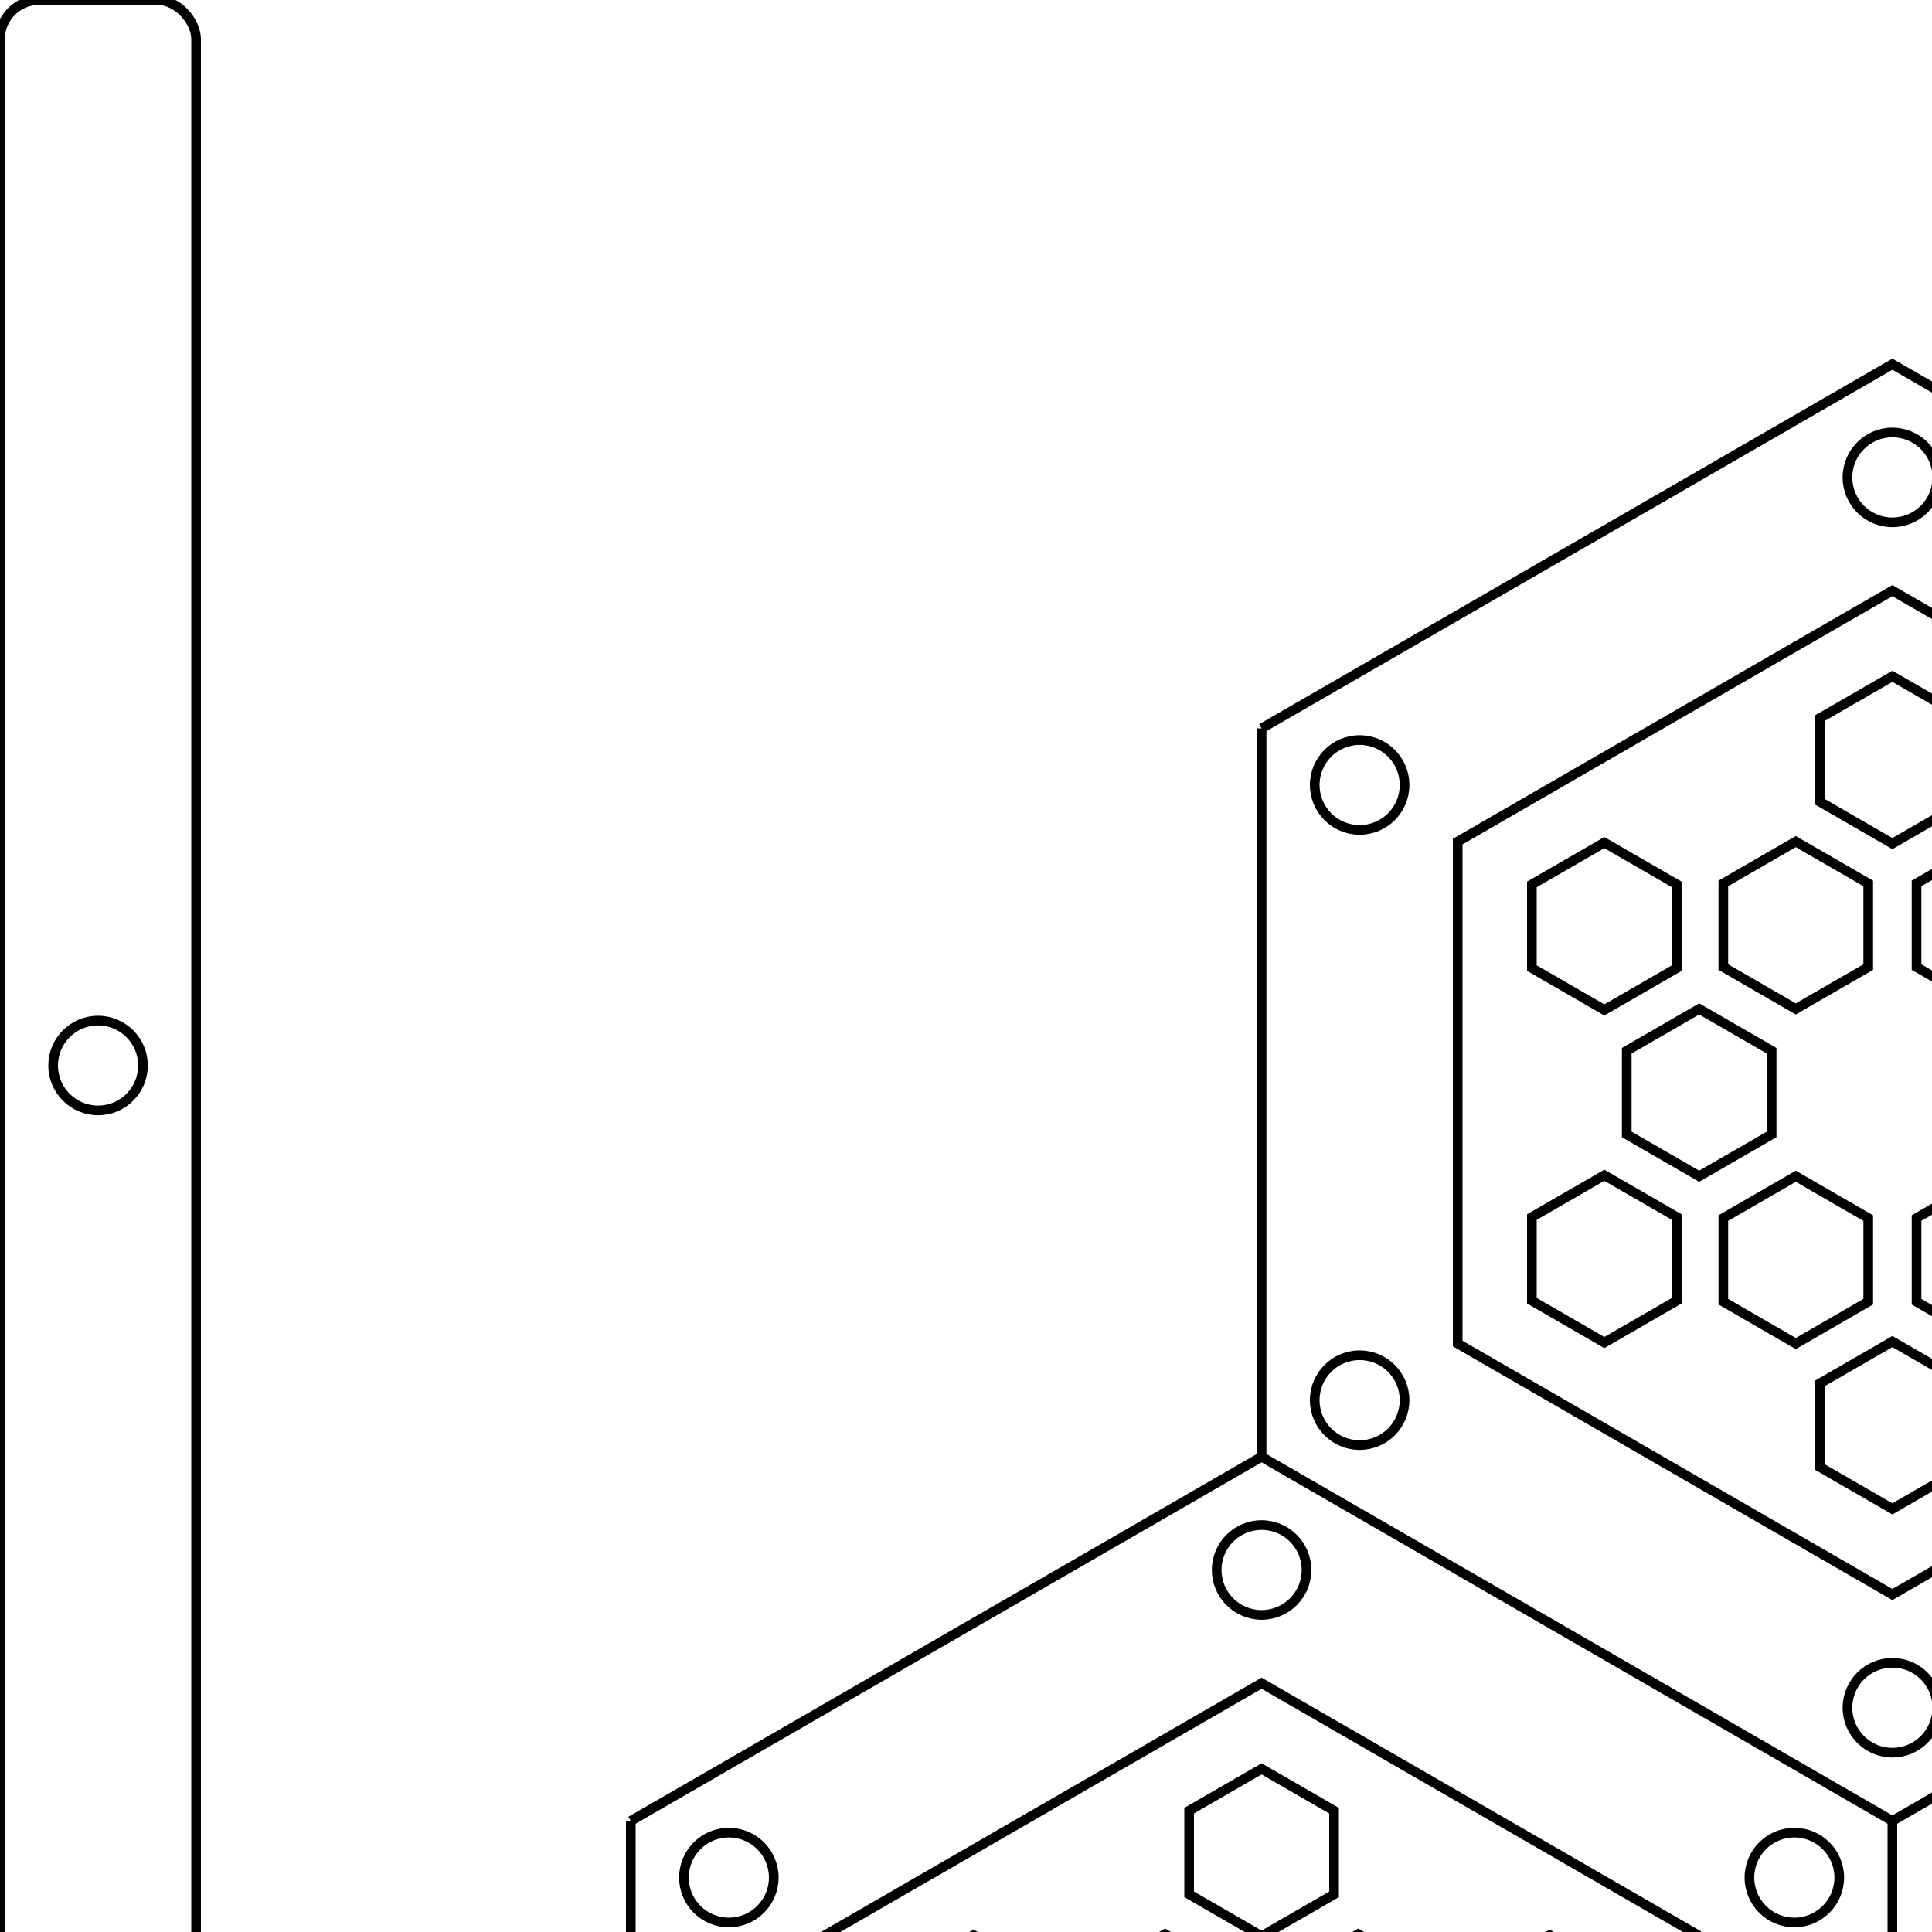 <?xml version="1.0" encoding="utf-8" ?>
<svg baseProfile="full" height="200mm" version="1.1" viewBox="0 0 200 200" width="200mm" xmlns="http://www.w3.org/2000/svg" xmlns:ev="http://www.w3.org/2001/xml-events" xmlns:xlink="http://www.w3.org/1999/xlink"><defs /><line fill="none" stroke="black" stroke-width="1" transform="translate(195.9,113.103)" x1="-65.3" x2="-65.3" y1="37.701" y2="-37.701" /><g transform="translate(195.9,113.103)"><polygon fill="none" points="45.0,25.981 45.0,-25.981 1.06581410364e-14,-51.962 -45.0,-25.981 -45.0,25.981 -4.26325641456e-14,51.962" stroke="black" stroke-width="1" /><circle cx="55.15" cy="31.841" fill="none" r="4.65" stroke="black" stroke-width="1" /><circle cx="55.15" cy="-31.841" fill="none" r="4.65" stroke="black" stroke-width="1" /><circle cx="1.42108547152e-14" cy="-63.682" fill="none" r="4.65" stroke="black" stroke-width="1" /><circle cx="-55.15" cy="-31.841" fill="none" r="4.65" stroke="black" stroke-width="1" /><circle cx="-55.15" cy="31.841" fill="none" r="4.65" stroke="black" stroke-width="1" /><circle cx="-4.97379915032e-14" cy="63.682" fill="none" r="4.65" stroke="black" stroke-width="1" /><g transform="rotate(30.0)"><polygon fill="none" points="7.5,4.33 7.5,-4.33 2.22044604925e-15,-8.66 -7.5,-4.33 -7.5,4.33 -7.1054273576e-15,8.66" stroke="black" stroke-width="1" transform="translate(17.321,10.0) rotate(30.0)" /><polygon fill="none" points="7.5,4.33 7.5,-4.33 2.22044604925e-15,-8.66 -7.5,-4.33 -7.5,4.33 -7.1054273576e-15,8.66" stroke="black" stroke-width="1" transform="translate(17.321,-10.0) rotate(30.0)" /><polygon fill="none" points="7.5,4.33 7.5,-4.33 2.22044604925e-15,-8.66 -7.5,-4.33 -7.5,4.33 -7.1054273576e-15,8.66" stroke="black" stroke-width="1" transform="translate(5.3290705182e-15,-20.0) rotate(30.0)" /><polygon fill="none" points="7.5,4.33 7.5,-4.33 2.22044604925e-15,-8.66 -7.5,-4.33 -7.5,4.33 -7.1054273576e-15,8.66" stroke="black" stroke-width="1" transform="translate(-17.321,-10.0) rotate(30.0)" /><polygon fill="none" points="7.5,4.33 7.5,-4.33 2.22044604925e-15,-8.66 -7.5,-4.33 -7.5,4.33 -7.1054273576e-15,8.66" stroke="black" stroke-width="1" transform="translate(-17.321,10.0) rotate(30.0)" /><polygon fill="none" points="7.5,4.33 7.5,-4.33 2.22044604925e-15,-8.66 -7.5,-4.33 -7.5,4.33 -7.1054273576e-15,8.66" stroke="black" stroke-width="1" transform="translate(-1.95399252334e-14,20.0) rotate(30.0)" /></g><g><polygon fill="none" points="7.5,4.33 7.5,-4.33 2.22044604925e-15,-8.66 -7.5,-4.33 -7.5,4.33 -7.1054273576e-15,8.66" stroke="black" stroke-width="1" transform="translate(29.821,17.217)" /><polygon fill="none" points="7.5,4.33 7.5,-4.33 2.22044604925e-15,-8.66 -7.5,-4.33 -7.5,4.33 -7.1054273576e-15,8.66" stroke="black" stroke-width="1" transform="translate(29.821,-17.217)" /><polygon fill="none" points="7.5,4.33 7.5,-4.33 2.22044604925e-15,-8.66 -7.5,-4.33 -7.5,4.33 -7.1054273576e-15,8.66" stroke="black" stroke-width="1" transform="translate(1.06581410364e-14,-34.434)" /><polygon fill="none" points="7.5,4.33 7.5,-4.33 2.22044604925e-15,-8.66 -7.5,-4.33 -7.5,4.33 -7.1054273576e-15,8.66" stroke="black" stroke-width="1" transform="translate(-29.821,-17.217)" /><polygon fill="none" points="7.5,4.33 7.5,-4.33 2.22044604925e-15,-8.66 -7.5,-4.33 -7.5,4.33 -7.1054273576e-15,8.66" stroke="black" stroke-width="1" transform="translate(-29.821,17.217)" /><polygon fill="none" points="7.5,4.33 7.5,-4.33 2.22044604925e-15,-8.66 -7.5,-4.33 -7.5,4.33 -7.1054273576e-15,8.66" stroke="black" stroke-width="1" transform="translate(-3.5527136788e-14,34.434)" /></g></g><line fill="none" stroke="black" stroke-width="1" transform="translate(195.9,113.103)" x1="65.3" x2="65.3" y1="37.701" y2="-37.701" /><g transform="translate(326.5,113.103)"><polygon fill="none" points="45.0,25.981 45.0,-25.981 1.06581410364e-14,-51.962 -45.0,-25.981 -45.0,25.981 -4.26325641456e-14,51.962" stroke="black" stroke-width="1" /><circle cx="55.15" cy="31.841" fill="none" r="4.65" stroke="black" stroke-width="1" /><circle cx="55.15" cy="-31.841" fill="none" r="4.65" stroke="black" stroke-width="1" /><circle cx="1.42108547152e-14" cy="-63.682" fill="none" r="4.65" stroke="black" stroke-width="1" /><circle cx="-55.15" cy="-31.841" fill="none" r="4.65" stroke="black" stroke-width="1" /><circle cx="-55.15" cy="31.841" fill="none" r="4.65" stroke="black" stroke-width="1" /><circle cx="-4.97379915032e-14" cy="63.682" fill="none" r="4.65" stroke="black" stroke-width="1" /><g transform="rotate(30.0)"><polygon fill="none" points="7.5,4.33 7.5,-4.33 2.22044604925e-15,-8.66 -7.5,-4.33 -7.5,4.33 -7.1054273576e-15,8.66" stroke="black" stroke-width="1" transform="translate(17.321,10.0) rotate(30.0)" /><polygon fill="none" points="7.5,4.33 7.5,-4.33 2.22044604925e-15,-8.66 -7.5,-4.33 -7.5,4.33 -7.1054273576e-15,8.66" stroke="black" stroke-width="1" transform="translate(17.321,-10.0) rotate(30.0)" /><polygon fill="none" points="7.5,4.33 7.5,-4.33 2.22044604925e-15,-8.66 -7.5,-4.33 -7.5,4.33 -7.1054273576e-15,8.66" stroke="black" stroke-width="1" transform="translate(5.3290705182e-15,-20.0) rotate(30.0)" /><polygon fill="none" points="7.5,4.33 7.5,-4.33 2.22044604925e-15,-8.66 -7.5,-4.33 -7.5,4.33 -7.1054273576e-15,8.66" stroke="black" stroke-width="1" transform="translate(-17.321,-10.0) rotate(30.0)" /><polygon fill="none" points="7.5,4.33 7.5,-4.33 2.22044604925e-15,-8.66 -7.5,-4.33 -7.5,4.33 -7.1054273576e-15,8.66" stroke="black" stroke-width="1" transform="translate(-17.321,10.0) rotate(30.0)" /><polygon fill="none" points="7.5,4.33 7.5,-4.33 2.22044604925e-15,-8.66 -7.5,-4.33 -7.5,4.33 -7.1054273576e-15,8.66" stroke="black" stroke-width="1" transform="translate(-1.95399252334e-14,20.0) rotate(30.0)" /></g><g><polygon fill="none" points="7.5,4.33 7.5,-4.33 2.22044604925e-15,-8.66 -7.5,-4.33 -7.5,4.33 -7.1054273576e-15,8.66" stroke="black" stroke-width="1" transform="translate(29.821,17.217)" /><polygon fill="none" points="7.5,4.33 7.5,-4.33 2.22044604925e-15,-8.66 -7.5,-4.33 -7.5,4.33 -7.1054273576e-15,8.66" stroke="black" stroke-width="1" transform="translate(29.821,-17.217)" /><polygon fill="none" points="7.5,4.33 7.5,-4.33 2.22044604925e-15,-8.66 -7.5,-4.33 -7.5,4.33 -7.1054273576e-15,8.66" stroke="black" stroke-width="1" transform="translate(1.06581410364e-14,-34.434)" /><polygon fill="none" points="7.5,4.33 7.5,-4.33 2.22044604925e-15,-8.66 -7.5,-4.33 -7.5,4.33 -7.1054273576e-15,8.66" stroke="black" stroke-width="1" transform="translate(-29.821,-17.217)" /><polygon fill="none" points="7.5,4.33 7.5,-4.33 2.22044604925e-15,-8.66 -7.5,-4.33 -7.5,4.33 -7.1054273576e-15,8.66" stroke="black" stroke-width="1" transform="translate(-29.821,17.217)" /><polygon fill="none" points="7.5,4.33 7.5,-4.33 2.22044604925e-15,-8.66 -7.5,-4.33 -7.5,4.33 -7.1054273576e-15,8.66" stroke="black" stroke-width="1" transform="translate(-3.5527136788e-14,34.434)" /></g></g><line fill="none" stroke="black" stroke-width="1" transform="translate(326.5,113.103)" x1="65.3" x2="65.3" y1="37.701" y2="-37.701" /><g transform="translate(457.1,113.103)"><polygon fill="none" points="45.0,25.981 45.0,-25.981 1.06581410364e-14,-51.962 -45.0,-25.981 -45.0,25.981 -4.26325641456e-14,51.962" stroke="black" stroke-width="1" /><circle cx="55.15" cy="31.841" fill="none" r="4.65" stroke="black" stroke-width="1" /><circle cx="55.15" cy="-31.841" fill="none" r="4.65" stroke="black" stroke-width="1" /><circle cx="1.42108547152e-14" cy="-63.682" fill="none" r="4.65" stroke="black" stroke-width="1" /><circle cx="-55.15" cy="-31.841" fill="none" r="4.65" stroke="black" stroke-width="1" /><circle cx="-55.15" cy="31.841" fill="none" r="4.65" stroke="black" stroke-width="1" /><circle cx="-4.97379915032e-14" cy="63.682" fill="none" r="4.65" stroke="black" stroke-width="1" /><g transform="rotate(30.0)"><polygon fill="none" points="7.5,4.33 7.5,-4.33 2.22044604925e-15,-8.66 -7.5,-4.33 -7.5,4.33 -7.1054273576e-15,8.66" stroke="black" stroke-width="1" transform="translate(17.321,10.0) rotate(30.0)" /><polygon fill="none" points="7.5,4.33 7.5,-4.33 2.22044604925e-15,-8.66 -7.5,-4.33 -7.5,4.33 -7.1054273576e-15,8.66" stroke="black" stroke-width="1" transform="translate(17.321,-10.0) rotate(30.0)" /><polygon fill="none" points="7.5,4.33 7.5,-4.33 2.22044604925e-15,-8.66 -7.5,-4.33 -7.5,4.33 -7.1054273576e-15,8.66" stroke="black" stroke-width="1" transform="translate(5.3290705182e-15,-20.0) rotate(30.0)" /><polygon fill="none" points="7.5,4.33 7.5,-4.33 2.22044604925e-15,-8.66 -7.5,-4.33 -7.5,4.33 -7.1054273576e-15,8.66" stroke="black" stroke-width="1" transform="translate(-17.321,-10.0) rotate(30.0)" /><polygon fill="none" points="7.5,4.33 7.5,-4.33 2.22044604925e-15,-8.66 -7.5,-4.33 -7.5,4.33 -7.1054273576e-15,8.66" stroke="black" stroke-width="1" transform="translate(-17.321,10.0) rotate(30.0)" /><polygon fill="none" points="7.5,4.33 7.5,-4.33 2.22044604925e-15,-8.66 -7.5,-4.33 -7.5,4.33 -7.1054273576e-15,8.66" stroke="black" stroke-width="1" transform="translate(-1.95399252334e-14,20.0) rotate(30.0)" /></g><g><polygon fill="none" points="7.5,4.33 7.5,-4.33 2.22044604925e-15,-8.66 -7.5,-4.33 -7.5,4.33 -7.1054273576e-15,8.66" stroke="black" stroke-width="1" transform="translate(29.821,17.217)" /><polygon fill="none" points="7.5,4.33 7.5,-4.33 2.22044604925e-15,-8.66 -7.5,-4.33 -7.5,4.33 -7.1054273576e-15,8.66" stroke="black" stroke-width="1" transform="translate(29.821,-17.217)" /><polygon fill="none" points="7.5,4.33 7.5,-4.33 2.22044604925e-15,-8.66 -7.5,-4.33 -7.5,4.33 -7.1054273576e-15,8.66" stroke="black" stroke-width="1" transform="translate(1.06581410364e-14,-34.434)" /><polygon fill="none" points="7.5,4.33 7.5,-4.33 2.22044604925e-15,-8.66 -7.5,-4.33 -7.5,4.33 -7.1054273576e-15,8.66" stroke="black" stroke-width="1" transform="translate(-29.821,-17.217)" /><polygon fill="none" points="7.5,4.33 7.5,-4.33 2.22044604925e-15,-8.66 -7.5,-4.33 -7.5,4.33 -7.1054273576e-15,8.66" stroke="black" stroke-width="1" transform="translate(-29.821,17.217)" /><polygon fill="none" points="7.5,4.33 7.5,-4.33 2.22044604925e-15,-8.66 -7.5,-4.33 -7.5,4.33 -7.1054273576e-15,8.66" stroke="black" stroke-width="1" transform="translate(-3.5527136788e-14,34.434)" /></g></g><line fill="none" stroke="black" stroke-width="1" transform="translate(457.1,113.103)" x1="65.3" x2="65.3" y1="37.701" y2="-37.701" /><g transform="translate(587.7,113.103)"><polygon fill="none" points="45.0,25.981 45.0,-25.981 1.06581410364e-14,-51.962 -45.0,-25.981 -45.0,25.981 -4.26325641456e-14,51.962" stroke="black" stroke-width="1" /><circle cx="55.15" cy="31.841" fill="none" r="4.65" stroke="black" stroke-width="1" /><circle cx="55.15" cy="-31.841" fill="none" r="4.65" stroke="black" stroke-width="1" /><circle cx="1.42108547152e-14" cy="-63.682" fill="none" r="4.65" stroke="black" stroke-width="1" /><circle cx="-55.15" cy="-31.841" fill="none" r="4.65" stroke="black" stroke-width="1" /><circle cx="-55.15" cy="31.841" fill="none" r="4.65" stroke="black" stroke-width="1" /><circle cx="-4.97379915032e-14" cy="63.682" fill="none" r="4.65" stroke="black" stroke-width="1" /><g transform="rotate(30.0)"><polygon fill="none" points="7.5,4.33 7.5,-4.33 2.22044604925e-15,-8.66 -7.5,-4.33 -7.5,4.33 -7.1054273576e-15,8.66" stroke="black" stroke-width="1" transform="translate(17.321,10.0) rotate(30.0)" /><polygon fill="none" points="7.5,4.33 7.5,-4.33 2.22044604925e-15,-8.66 -7.5,-4.33 -7.5,4.33 -7.1054273576e-15,8.66" stroke="black" stroke-width="1" transform="translate(17.321,-10.0) rotate(30.0)" /><polygon fill="none" points="7.5,4.33 7.5,-4.33 2.22044604925e-15,-8.66 -7.5,-4.33 -7.5,4.33 -7.1054273576e-15,8.66" stroke="black" stroke-width="1" transform="translate(5.3290705182e-15,-20.0) rotate(30.0)" /><polygon fill="none" points="7.5,4.33 7.5,-4.33 2.22044604925e-15,-8.66 -7.5,-4.33 -7.5,4.33 -7.1054273576e-15,8.66" stroke="black" stroke-width="1" transform="translate(-17.321,-10.0) rotate(30.0)" /><polygon fill="none" points="7.5,4.33 7.5,-4.33 2.22044604925e-15,-8.66 -7.5,-4.33 -7.5,4.33 -7.1054273576e-15,8.66" stroke="black" stroke-width="1" transform="translate(-17.321,10.0) rotate(30.0)" /><polygon fill="none" points="7.5,4.33 7.5,-4.33 2.22044604925e-15,-8.66 -7.5,-4.33 -7.5,4.33 -7.1054273576e-15,8.66" stroke="black" stroke-width="1" transform="translate(-1.95399252334e-14,20.0) rotate(30.0)" /></g><g><polygon fill="none" points="7.5,4.33 7.5,-4.33 2.22044604925e-15,-8.66 -7.5,-4.33 -7.5,4.33 -7.1054273576e-15,8.66" stroke="black" stroke-width="1" transform="translate(29.821,17.217)" /><polygon fill="none" points="7.5,4.33 7.5,-4.33 2.22044604925e-15,-8.66 -7.5,-4.33 -7.5,4.33 -7.1054273576e-15,8.66" stroke="black" stroke-width="1" transform="translate(29.821,-17.217)" /><polygon fill="none" points="7.5,4.33 7.5,-4.33 2.22044604925e-15,-8.66 -7.5,-4.33 -7.5,4.33 -7.1054273576e-15,8.66" stroke="black" stroke-width="1" transform="translate(1.06581410364e-14,-34.434)" /><polygon fill="none" points="7.5,4.33 7.5,-4.33 2.22044604925e-15,-8.66 -7.5,-4.33 -7.5,4.33 -7.1054273576e-15,8.66" stroke="black" stroke-width="1" transform="translate(-29.821,-17.217)" /><polygon fill="none" points="7.5,4.33 7.5,-4.33 2.22044604925e-15,-8.66 -7.5,-4.33 -7.5,4.33 -7.1054273576e-15,8.66" stroke="black" stroke-width="1" transform="translate(-29.821,17.217)" /><polygon fill="none" points="7.5,4.33 7.5,-4.33 2.22044604925e-15,-8.66 -7.5,-4.33 -7.5,4.33 -7.1054273576e-15,8.66" stroke="black" stroke-width="1" transform="translate(-3.5527136788e-14,34.434)" /></g></g><line fill="none" stroke="black" stroke-width="1" transform="translate(587.7,113.103)" x1="65.3" x2="65.3" y1="37.701" y2="-37.701" /><polyline fill="none" points="-65.3,-37.701 2.13162820728e-14,-75.402 65.3,-37.701 130.6,-75.402 195.9,-37.701 261.2,-75.402 326.5,-37.701 391.8,-75.402 457.1,-37.701" stroke="black" stroke-width="1" transform="translate(195.9,113.103)" /><line fill="none" stroke="black" stroke-width="1" transform="translate(130.6,226.206)" x1="-65.3" x2="-65.3" y1="37.701" y2="-37.701" /><g transform="translate(130.6,226.206)"><polygon fill="none" points="45.0,25.981 45.0,-25.981 1.06581410364e-14,-51.962 -45.0,-25.981 -45.0,25.981 -4.26325641456e-14,51.962" stroke="black" stroke-width="1" /><circle cx="55.15" cy="31.841" fill="none" r="4.65" stroke="black" stroke-width="1" /><circle cx="55.15" cy="-31.841" fill="none" r="4.65" stroke="black" stroke-width="1" /><circle cx="1.42108547152e-14" cy="-63.682" fill="none" r="4.65" stroke="black" stroke-width="1" /><circle cx="-55.15" cy="-31.841" fill="none" r="4.65" stroke="black" stroke-width="1" /><circle cx="-55.15" cy="31.841" fill="none" r="4.65" stroke="black" stroke-width="1" /><circle cx="-4.97379915032e-14" cy="63.682" fill="none" r="4.65" stroke="black" stroke-width="1" /><g transform="rotate(30.0)"><polygon fill="none" points="7.5,4.33 7.5,-4.33 2.22044604925e-15,-8.66 -7.5,-4.33 -7.5,4.33 -7.1054273576e-15,8.66" stroke="black" stroke-width="1" transform="translate(17.321,10.0) rotate(30.0)" /><polygon fill="none" points="7.5,4.33 7.5,-4.33 2.22044604925e-15,-8.66 -7.5,-4.33 -7.5,4.33 -7.1054273576e-15,8.66" stroke="black" stroke-width="1" transform="translate(17.321,-10.0) rotate(30.0)" /><polygon fill="none" points="7.5,4.33 7.5,-4.33 2.22044604925e-15,-8.66 -7.5,-4.33 -7.5,4.33 -7.1054273576e-15,8.66" stroke="black" stroke-width="1" transform="translate(5.3290705182e-15,-20.0) rotate(30.0)" /><polygon fill="none" points="7.5,4.33 7.5,-4.33 2.22044604925e-15,-8.66 -7.5,-4.33 -7.5,4.33 -7.1054273576e-15,8.66" stroke="black" stroke-width="1" transform="translate(-17.321,-10.0) rotate(30.0)" /><polygon fill="none" points="7.5,4.33 7.5,-4.33 2.22044604925e-15,-8.66 -7.5,-4.33 -7.5,4.33 -7.1054273576e-15,8.66" stroke="black" stroke-width="1" transform="translate(-17.321,10.0) rotate(30.0)" /><polygon fill="none" points="7.5,4.33 7.5,-4.33 2.22044604925e-15,-8.66 -7.5,-4.33 -7.5,4.33 -7.1054273576e-15,8.66" stroke="black" stroke-width="1" transform="translate(-1.95399252334e-14,20.0) rotate(30.0)" /></g><g><polygon fill="none" points="7.5,4.33 7.5,-4.33 2.22044604925e-15,-8.66 -7.5,-4.33 -7.5,4.33 -7.1054273576e-15,8.66" stroke="black" stroke-width="1" transform="translate(29.821,17.217)" /><polygon fill="none" points="7.5,4.33 7.5,-4.33 2.22044604925e-15,-8.66 -7.5,-4.33 -7.5,4.33 -7.1054273576e-15,8.66" stroke="black" stroke-width="1" transform="translate(29.821,-17.217)" /><polygon fill="none" points="7.5,4.33 7.5,-4.33 2.22044604925e-15,-8.66 -7.5,-4.33 -7.5,4.33 -7.1054273576e-15,8.66" stroke="black" stroke-width="1" transform="translate(1.06581410364e-14,-34.434)" /><polygon fill="none" points="7.5,4.33 7.5,-4.33 2.22044604925e-15,-8.66 -7.5,-4.33 -7.5,4.33 -7.1054273576e-15,8.66" stroke="black" stroke-width="1" transform="translate(-29.821,-17.217)" /><polygon fill="none" points="7.5,4.33 7.5,-4.33 2.22044604925e-15,-8.66 -7.5,-4.33 -7.5,4.33 -7.1054273576e-15,8.66" stroke="black" stroke-width="1" transform="translate(-29.821,17.217)" /><polygon fill="none" points="7.5,4.33 7.5,-4.33 2.22044604925e-15,-8.66 -7.5,-4.33 -7.5,4.33 -7.1054273576e-15,8.66" stroke="black" stroke-width="1" transform="translate(-3.5527136788e-14,34.434)" /></g></g><line fill="none" stroke="black" stroke-width="1" transform="translate(130.6,226.206)" x1="65.3" x2="65.3" y1="37.701" y2="-37.701" /><g transform="translate(261.2,226.206)"><polygon fill="none" points="45.0,25.981 45.0,-25.981 1.06581410364e-14,-51.962 -45.0,-25.981 -45.0,25.981 -4.26325641456e-14,51.962" stroke="black" stroke-width="1" /><circle cx="55.15" cy="31.841" fill="none" r="4.65" stroke="black" stroke-width="1" /><circle cx="55.15" cy="-31.841" fill="none" r="4.65" stroke="black" stroke-width="1" /><circle cx="1.42108547152e-14" cy="-63.682" fill="none" r="4.65" stroke="black" stroke-width="1" /><circle cx="-55.15" cy="-31.841" fill="none" r="4.65" stroke="black" stroke-width="1" /><circle cx="-55.15" cy="31.841" fill="none" r="4.65" stroke="black" stroke-width="1" /><circle cx="-4.97379915032e-14" cy="63.682" fill="none" r="4.65" stroke="black" stroke-width="1" /><g transform="rotate(30.0)"><polygon fill="none" points="7.5,4.33 7.5,-4.33 2.22044604925e-15,-8.66 -7.5,-4.33 -7.5,4.33 -7.1054273576e-15,8.66" stroke="black" stroke-width="1" transform="translate(17.321,10.0) rotate(30.0)" /><polygon fill="none" points="7.5,4.33 7.5,-4.33 2.22044604925e-15,-8.66 -7.5,-4.33 -7.5,4.33 -7.1054273576e-15,8.66" stroke="black" stroke-width="1" transform="translate(17.321,-10.0) rotate(30.0)" /><polygon fill="none" points="7.5,4.33 7.5,-4.33 2.22044604925e-15,-8.66 -7.5,-4.33 -7.5,4.33 -7.1054273576e-15,8.66" stroke="black" stroke-width="1" transform="translate(5.3290705182e-15,-20.0) rotate(30.0)" /><polygon fill="none" points="7.5,4.33 7.5,-4.33 2.22044604925e-15,-8.66 -7.5,-4.33 -7.5,4.33 -7.1054273576e-15,8.66" stroke="black" stroke-width="1" transform="translate(-17.321,-10.0) rotate(30.0)" /><polygon fill="none" points="7.5,4.33 7.5,-4.33 2.22044604925e-15,-8.66 -7.5,-4.33 -7.5,4.33 -7.1054273576e-15,8.66" stroke="black" stroke-width="1" transform="translate(-17.321,10.0) rotate(30.0)" /><polygon fill="none" points="7.5,4.33 7.5,-4.33 2.22044604925e-15,-8.66 -7.5,-4.33 -7.5,4.33 -7.1054273576e-15,8.66" stroke="black" stroke-width="1" transform="translate(-1.95399252334e-14,20.0) rotate(30.0)" /></g><g><polygon fill="none" points="7.5,4.33 7.5,-4.33 2.22044604925e-15,-8.66 -7.5,-4.33 -7.5,4.33 -7.1054273576e-15,8.66" stroke="black" stroke-width="1" transform="translate(29.821,17.217)" /><polygon fill="none" points="7.5,4.33 7.5,-4.33 2.22044604925e-15,-8.66 -7.5,-4.33 -7.5,4.33 -7.1054273576e-15,8.66" stroke="black" stroke-width="1" transform="translate(29.821,-17.217)" /><polygon fill="none" points="7.5,4.33 7.5,-4.33 2.22044604925e-15,-8.66 -7.5,-4.33 -7.5,4.33 -7.1054273576e-15,8.66" stroke="black" stroke-width="1" transform="translate(1.06581410364e-14,-34.434)" /><polygon fill="none" points="7.5,4.33 7.5,-4.33 2.22044604925e-15,-8.66 -7.5,-4.33 -7.5,4.33 -7.1054273576e-15,8.66" stroke="black" stroke-width="1" transform="translate(-29.821,-17.217)" /><polygon fill="none" points="7.5,4.33 7.5,-4.33 2.22044604925e-15,-8.66 -7.5,-4.33 -7.5,4.33 -7.1054273576e-15,8.66" stroke="black" stroke-width="1" transform="translate(-29.821,17.217)" /><polygon fill="none" points="7.5,4.33 7.5,-4.33 2.22044604925e-15,-8.66 -7.5,-4.33 -7.5,4.33 -7.1054273576e-15,8.66" stroke="black" stroke-width="1" transform="translate(-3.5527136788e-14,34.434)" /></g></g><line fill="none" stroke="black" stroke-width="1" transform="translate(261.2,226.206)" x1="65.3" x2="65.3" y1="37.701" y2="-37.701" /><g transform="translate(391.8,226.206)"><polygon fill="none" points="45.0,25.981 45.0,-25.981 1.06581410364e-14,-51.962 -45.0,-25.981 -45.0,25.981 -4.26325641456e-14,51.962" stroke="black" stroke-width="1" /><circle cx="55.15" cy="31.841" fill="none" r="4.65" stroke="black" stroke-width="1" /><circle cx="55.15" cy="-31.841" fill="none" r="4.65" stroke="black" stroke-width="1" /><circle cx="1.42108547152e-14" cy="-63.682" fill="none" r="4.65" stroke="black" stroke-width="1" /><circle cx="-55.15" cy="-31.841" fill="none" r="4.65" stroke="black" stroke-width="1" /><circle cx="-55.15" cy="31.841" fill="none" r="4.65" stroke="black" stroke-width="1" /><circle cx="-4.97379915032e-14" cy="63.682" fill="none" r="4.65" stroke="black" stroke-width="1" /><g transform="rotate(30.0)"><polygon fill="none" points="7.5,4.33 7.5,-4.33 2.22044604925e-15,-8.66 -7.5,-4.33 -7.5,4.33 -7.1054273576e-15,8.66" stroke="black" stroke-width="1" transform="translate(17.321,10.0) rotate(30.0)" /><polygon fill="none" points="7.5,4.33 7.5,-4.33 2.22044604925e-15,-8.66 -7.5,-4.33 -7.5,4.33 -7.1054273576e-15,8.66" stroke="black" stroke-width="1" transform="translate(17.321,-10.0) rotate(30.0)" /><polygon fill="none" points="7.5,4.33 7.5,-4.33 2.22044604925e-15,-8.66 -7.5,-4.33 -7.5,4.33 -7.1054273576e-15,8.66" stroke="black" stroke-width="1" transform="translate(5.3290705182e-15,-20.0) rotate(30.0)" /><polygon fill="none" points="7.5,4.33 7.5,-4.33 2.22044604925e-15,-8.66 -7.5,-4.33 -7.5,4.33 -7.1054273576e-15,8.66" stroke="black" stroke-width="1" transform="translate(-17.321,-10.0) rotate(30.0)" /><polygon fill="none" points="7.5,4.33 7.5,-4.33 2.22044604925e-15,-8.66 -7.5,-4.33 -7.5,4.33 -7.1054273576e-15,8.66" stroke="black" stroke-width="1" transform="translate(-17.321,10.0) rotate(30.0)" /><polygon fill="none" points="7.5,4.33 7.5,-4.33 2.22044604925e-15,-8.66 -7.5,-4.33 -7.5,4.33 -7.1054273576e-15,8.66" stroke="black" stroke-width="1" transform="translate(-1.95399252334e-14,20.0) rotate(30.0)" /></g><g><polygon fill="none" points="7.5,4.33 7.5,-4.33 2.22044604925e-15,-8.66 -7.5,-4.33 -7.5,4.33 -7.1054273576e-15,8.66" stroke="black" stroke-width="1" transform="translate(29.821,17.217)" /><polygon fill="none" points="7.5,4.33 7.5,-4.33 2.22044604925e-15,-8.66 -7.5,-4.33 -7.5,4.33 -7.1054273576e-15,8.66" stroke="black" stroke-width="1" transform="translate(29.821,-17.217)" /><polygon fill="none" points="7.5,4.33 7.5,-4.33 2.22044604925e-15,-8.66 -7.5,-4.33 -7.5,4.33 -7.1054273576e-15,8.66" stroke="black" stroke-width="1" transform="translate(1.06581410364e-14,-34.434)" /><polygon fill="none" points="7.5,4.33 7.5,-4.33 2.22044604925e-15,-8.66 -7.5,-4.33 -7.5,4.33 -7.1054273576e-15,8.66" stroke="black" stroke-width="1" transform="translate(-29.821,-17.217)" /><polygon fill="none" points="7.5,4.33 7.5,-4.33 2.22044604925e-15,-8.66 -7.5,-4.33 -7.5,4.33 -7.1054273576e-15,8.66" stroke="black" stroke-width="1" transform="translate(-29.821,17.217)" /><polygon fill="none" points="7.5,4.33 7.5,-4.33 2.22044604925e-15,-8.66 -7.5,-4.33 -7.5,4.33 -7.1054273576e-15,8.66" stroke="black" stroke-width="1" transform="translate(-3.5527136788e-14,34.434)" /></g></g><line fill="none" stroke="black" stroke-width="1" transform="translate(391.8,226.206)" x1="65.3" x2="65.3" y1="37.701" y2="-37.701" /><g transform="translate(522.4,226.206)"><polygon fill="none" points="45.0,25.981 45.0,-25.981 1.06581410364e-14,-51.962 -45.0,-25.981 -45.0,25.981 -4.26325641456e-14,51.962" stroke="black" stroke-width="1" /><circle cx="55.15" cy="31.841" fill="none" r="4.65" stroke="black" stroke-width="1" /><circle cx="55.15" cy="-31.841" fill="none" r="4.65" stroke="black" stroke-width="1" /><circle cx="1.42108547152e-14" cy="-63.682" fill="none" r="4.65" stroke="black" stroke-width="1" /><circle cx="-55.15" cy="-31.841" fill="none" r="4.65" stroke="black" stroke-width="1" /><circle cx="-55.15" cy="31.841" fill="none" r="4.65" stroke="black" stroke-width="1" /><circle cx="-4.97379915032e-14" cy="63.682" fill="none" r="4.65" stroke="black" stroke-width="1" /><g transform="rotate(30.0)"><polygon fill="none" points="7.5,4.33 7.5,-4.33 2.22044604925e-15,-8.66 -7.5,-4.33 -7.5,4.33 -7.1054273576e-15,8.66" stroke="black" stroke-width="1" transform="translate(17.321,10.0) rotate(30.0)" /><polygon fill="none" points="7.5,4.33 7.5,-4.33 2.22044604925e-15,-8.66 -7.5,-4.33 -7.5,4.33 -7.1054273576e-15,8.66" stroke="black" stroke-width="1" transform="translate(17.321,-10.0) rotate(30.0)" /><polygon fill="none" points="7.5,4.33 7.5,-4.33 2.22044604925e-15,-8.66 -7.5,-4.33 -7.5,4.33 -7.1054273576e-15,8.66" stroke="black" stroke-width="1" transform="translate(5.3290705182e-15,-20.0) rotate(30.0)" /><polygon fill="none" points="7.5,4.33 7.5,-4.33 2.22044604925e-15,-8.66 -7.5,-4.33 -7.5,4.33 -7.1054273576e-15,8.66" stroke="black" stroke-width="1" transform="translate(-17.321,-10.0) rotate(30.0)" /><polygon fill="none" points="7.5,4.33 7.5,-4.33 2.22044604925e-15,-8.66 -7.5,-4.33 -7.5,4.33 -7.1054273576e-15,8.66" stroke="black" stroke-width="1" transform="translate(-17.321,10.0) rotate(30.0)" /><polygon fill="none" points="7.5,4.33 7.5,-4.33 2.22044604925e-15,-8.66 -7.5,-4.33 -7.5,4.33 -7.1054273576e-15,8.66" stroke="black" stroke-width="1" transform="translate(-1.95399252334e-14,20.0) rotate(30.0)" /></g><g><polygon fill="none" points="7.5,4.33 7.5,-4.33 2.22044604925e-15,-8.66 -7.5,-4.33 -7.5,4.33 -7.1054273576e-15,8.66" stroke="black" stroke-width="1" transform="translate(29.821,17.217)" /><polygon fill="none" points="7.5,4.33 7.5,-4.33 2.22044604925e-15,-8.66 -7.5,-4.33 -7.5,4.33 -7.1054273576e-15,8.66" stroke="black" stroke-width="1" transform="translate(29.821,-17.217)" /><polygon fill="none" points="7.5,4.33 7.5,-4.33 2.22044604925e-15,-8.66 -7.5,-4.33 -7.5,4.33 -7.1054273576e-15,8.66" stroke="black" stroke-width="1" transform="translate(1.06581410364e-14,-34.434)" /><polygon fill="none" points="7.5,4.33 7.5,-4.33 2.22044604925e-15,-8.66 -7.5,-4.33 -7.5,4.33 -7.1054273576e-15,8.66" stroke="black" stroke-width="1" transform="translate(-29.821,-17.217)" /><polygon fill="none" points="7.5,4.33 7.5,-4.33 2.22044604925e-15,-8.66 -7.5,-4.33 -7.5,4.33 -7.1054273576e-15,8.66" stroke="black" stroke-width="1" transform="translate(-29.821,17.217)" /><polygon fill="none" points="7.5,4.33 7.5,-4.33 2.22044604925e-15,-8.66 -7.5,-4.33 -7.5,4.33 -7.1054273576e-15,8.66" stroke="black" stroke-width="1" transform="translate(-3.5527136788e-14,34.434)" /></g></g><line fill="none" stroke="black" stroke-width="1" transform="translate(522.4,226.206)" x1="65.3" x2="65.3" y1="37.701" y2="-37.701" /><g transform="translate(653.0,226.206)"><polygon fill="none" points="45.0,25.981 45.0,-25.981 1.06581410364e-14,-51.962 -45.0,-25.981 -45.0,25.981 -4.26325641456e-14,51.962" stroke="black" stroke-width="1" /><circle cx="55.15" cy="31.841" fill="none" r="4.65" stroke="black" stroke-width="1" /><circle cx="55.15" cy="-31.841" fill="none" r="4.65" stroke="black" stroke-width="1" /><circle cx="1.42108547152e-14" cy="-63.682" fill="none" r="4.65" stroke="black" stroke-width="1" /><circle cx="-55.15" cy="-31.841" fill="none" r="4.65" stroke="black" stroke-width="1" /><circle cx="-55.15" cy="31.841" fill="none" r="4.65" stroke="black" stroke-width="1" /><circle cx="-4.97379915032e-14" cy="63.682" fill="none" r="4.65" stroke="black" stroke-width="1" /><g transform="rotate(30.0)"><polygon fill="none" points="7.5,4.33 7.5,-4.33 2.22044604925e-15,-8.66 -7.5,-4.33 -7.5,4.33 -7.1054273576e-15,8.66" stroke="black" stroke-width="1" transform="translate(17.321,10.0) rotate(30.0)" /><polygon fill="none" points="7.5,4.33 7.5,-4.33 2.22044604925e-15,-8.66 -7.5,-4.33 -7.5,4.33 -7.1054273576e-15,8.66" stroke="black" stroke-width="1" transform="translate(17.321,-10.0) rotate(30.0)" /><polygon fill="none" points="7.5,4.33 7.5,-4.33 2.22044604925e-15,-8.66 -7.5,-4.33 -7.5,4.33 -7.1054273576e-15,8.66" stroke="black" stroke-width="1" transform="translate(5.3290705182e-15,-20.0) rotate(30.0)" /><polygon fill="none" points="7.5,4.33 7.5,-4.33 2.22044604925e-15,-8.66 -7.5,-4.33 -7.5,4.33 -7.1054273576e-15,8.66" stroke="black" stroke-width="1" transform="translate(-17.321,-10.0) rotate(30.0)" /><polygon fill="none" points="7.5,4.33 7.5,-4.33 2.22044604925e-15,-8.66 -7.5,-4.33 -7.5,4.33 -7.1054273576e-15,8.66" stroke="black" stroke-width="1" transform="translate(-17.321,10.0) rotate(30.0)" /><polygon fill="none" points="7.5,4.33 7.5,-4.33 2.22044604925e-15,-8.66 -7.5,-4.33 -7.5,4.33 -7.1054273576e-15,8.66" stroke="black" stroke-width="1" transform="translate(-1.95399252334e-14,20.0) rotate(30.0)" /></g><g><polygon fill="none" points="7.5,4.33 7.5,-4.33 2.22044604925e-15,-8.66 -7.5,-4.33 -7.5,4.33 -7.1054273576e-15,8.66" stroke="black" stroke-width="1" transform="translate(29.821,17.217)" /><polygon fill="none" points="7.5,4.33 7.5,-4.33 2.22044604925e-15,-8.66 -7.5,-4.33 -7.5,4.33 -7.1054273576e-15,8.66" stroke="black" stroke-width="1" transform="translate(29.821,-17.217)" /><polygon fill="none" points="7.5,4.33 7.5,-4.33 2.22044604925e-15,-8.66 -7.5,-4.33 -7.5,4.33 -7.1054273576e-15,8.66" stroke="black" stroke-width="1" transform="translate(1.06581410364e-14,-34.434)" /><polygon fill="none" points="7.5,4.33 7.5,-4.33 2.22044604925e-15,-8.66 -7.5,-4.33 -7.5,4.33 -7.1054273576e-15,8.66" stroke="black" stroke-width="1" transform="translate(-29.821,-17.217)" /><polygon fill="none" points="7.5,4.33 7.5,-4.33 2.22044604925e-15,-8.66 -7.5,-4.33 -7.5,4.33 -7.1054273576e-15,8.66" stroke="black" stroke-width="1" transform="translate(-29.821,17.217)" /><polygon fill="none" points="7.5,4.33 7.5,-4.33 2.22044604925e-15,-8.66 -7.5,-4.33 -7.5,4.33 -7.1054273576e-15,8.66" stroke="black" stroke-width="1" transform="translate(-3.5527136788e-14,34.434)" /></g></g><line fill="none" stroke="black" stroke-width="1" transform="translate(653.0,226.206)" x1="65.3" x2="65.3" y1="37.701" y2="-37.701" /><polyline fill="none" points="-65.3,-37.701 2.13162820728e-14,-75.402 65.3,-37.701 130.6,-75.402 195.9,-37.701 261.2,-75.402 326.5,-37.701 391.8,-75.402 457.1,-37.701 522.4,-75.402 587.7,-37.701" stroke="black" stroke-width="1" transform="translate(130.6,226.206)" /><line fill="none" stroke="black" stroke-width="1" transform="translate(195.9,339.309)" x1="-65.3" x2="-65.3" y1="37.701" y2="-37.701" /><g transform="translate(195.9,339.309)"><polygon fill="none" points="45.0,25.981 45.0,-25.981 1.06581410364e-14,-51.962 -45.0,-25.981 -45.0,25.981 -4.26325641456e-14,51.962" stroke="black" stroke-width="1" /><circle cx="55.15" cy="31.841" fill="none" r="4.65" stroke="black" stroke-width="1" /><circle cx="55.15" cy="-31.841" fill="none" r="4.65" stroke="black" stroke-width="1" /><circle cx="1.42108547152e-14" cy="-63.682" fill="none" r="4.65" stroke="black" stroke-width="1" /><circle cx="-55.15" cy="-31.841" fill="none" r="4.65" stroke="black" stroke-width="1" /><circle cx="-55.15" cy="31.841" fill="none" r="4.65" stroke="black" stroke-width="1" /><circle cx="-4.97379915032e-14" cy="63.682" fill="none" r="4.65" stroke="black" stroke-width="1" /><g transform="rotate(30.0)"><polygon fill="none" points="7.5,4.33 7.5,-4.33 2.22044604925e-15,-8.66 -7.5,-4.33 -7.5,4.33 -7.1054273576e-15,8.66" stroke="black" stroke-width="1" transform="translate(17.321,10.0) rotate(30.0)" /><polygon fill="none" points="7.5,4.33 7.5,-4.33 2.22044604925e-15,-8.66 -7.5,-4.33 -7.5,4.33 -7.1054273576e-15,8.66" stroke="black" stroke-width="1" transform="translate(17.321,-10.0) rotate(30.0)" /><polygon fill="none" points="7.5,4.33 7.5,-4.33 2.22044604925e-15,-8.66 -7.5,-4.33 -7.5,4.33 -7.1054273576e-15,8.66" stroke="black" stroke-width="1" transform="translate(5.3290705182e-15,-20.0) rotate(30.0)" /><polygon fill="none" points="7.5,4.33 7.5,-4.33 2.22044604925e-15,-8.66 -7.5,-4.33 -7.5,4.33 -7.1054273576e-15,8.66" stroke="black" stroke-width="1" transform="translate(-17.321,-10.0) rotate(30.0)" /><polygon fill="none" points="7.5,4.33 7.5,-4.33 2.22044604925e-15,-8.66 -7.5,-4.33 -7.5,4.33 -7.1054273576e-15,8.66" stroke="black" stroke-width="1" transform="translate(-17.321,10.0) rotate(30.0)" /><polygon fill="none" points="7.5,4.33 7.5,-4.33 2.22044604925e-15,-8.66 -7.5,-4.33 -7.5,4.33 -7.1054273576e-15,8.66" stroke="black" stroke-width="1" transform="translate(-1.95399252334e-14,20.0) rotate(30.0)" /></g><g><polygon fill="none" points="7.5,4.33 7.5,-4.33 2.22044604925e-15,-8.66 -7.5,-4.33 -7.5,4.33 -7.1054273576e-15,8.66" stroke="black" stroke-width="1" transform="translate(29.821,17.217)" /><polygon fill="none" points="7.5,4.33 7.5,-4.33 2.22044604925e-15,-8.66 -7.5,-4.33 -7.5,4.33 -7.1054273576e-15,8.66" stroke="black" stroke-width="1" transform="translate(29.821,-17.217)" /><polygon fill="none" points="7.5,4.33 7.5,-4.33 2.22044604925e-15,-8.66 -7.5,-4.33 -7.5,4.33 -7.1054273576e-15,8.66" stroke="black" stroke-width="1" transform="translate(1.06581410364e-14,-34.434)" /><polygon fill="none" points="7.5,4.33 7.5,-4.33 2.22044604925e-15,-8.66 -7.5,-4.33 -7.5,4.33 -7.1054273576e-15,8.66" stroke="black" stroke-width="1" transform="translate(-29.821,-17.217)" /><polygon fill="none" points="7.5,4.33 7.5,-4.33 2.22044604925e-15,-8.66 -7.5,-4.33 -7.5,4.33 -7.1054273576e-15,8.66" stroke="black" stroke-width="1" transform="translate(-29.821,17.217)" /><polygon fill="none" points="7.5,4.33 7.5,-4.33 2.22044604925e-15,-8.66 -7.5,-4.33 -7.5,4.33 -7.1054273576e-15,8.66" stroke="black" stroke-width="1" transform="translate(-3.5527136788e-14,34.434)" /></g></g><line fill="none" stroke="black" stroke-width="1" transform="translate(195.9,339.309)" x1="65.3" x2="65.3" y1="37.701" y2="-37.701" /><g transform="translate(326.5,339.309)"><polygon fill="none" points="45.0,25.981 45.0,-25.981 1.06581410364e-14,-51.962 -45.0,-25.981 -45.0,25.981 -4.26325641456e-14,51.962" stroke="black" stroke-width="1" /><circle cx="55.15" cy="31.841" fill="none" r="4.65" stroke="black" stroke-width="1" /><circle cx="55.15" cy="-31.841" fill="none" r="4.65" stroke="black" stroke-width="1" /><circle cx="1.42108547152e-14" cy="-63.682" fill="none" r="4.65" stroke="black" stroke-width="1" /><circle cx="-55.15" cy="-31.841" fill="none" r="4.65" stroke="black" stroke-width="1" /><circle cx="-55.15" cy="31.841" fill="none" r="4.65" stroke="black" stroke-width="1" /><circle cx="-4.97379915032e-14" cy="63.682" fill="none" r="4.65" stroke="black" stroke-width="1" /><g transform="rotate(30.0)"><polygon fill="none" points="7.5,4.33 7.5,-4.33 2.22044604925e-15,-8.66 -7.5,-4.33 -7.5,4.33 -7.1054273576e-15,8.66" stroke="black" stroke-width="1" transform="translate(17.321,10.0) rotate(30.0)" /><polygon fill="none" points="7.5,4.33 7.5,-4.33 2.22044604925e-15,-8.66 -7.5,-4.33 -7.5,4.33 -7.1054273576e-15,8.66" stroke="black" stroke-width="1" transform="translate(17.321,-10.0) rotate(30.0)" /><polygon fill="none" points="7.5,4.33 7.5,-4.33 2.22044604925e-15,-8.66 -7.5,-4.33 -7.5,4.33 -7.1054273576e-15,8.66" stroke="black" stroke-width="1" transform="translate(5.3290705182e-15,-20.0) rotate(30.0)" /><polygon fill="none" points="7.5,4.33 7.5,-4.33 2.22044604925e-15,-8.66 -7.5,-4.33 -7.5,4.33 -7.1054273576e-15,8.66" stroke="black" stroke-width="1" transform="translate(-17.321,-10.0) rotate(30.0)" /><polygon fill="none" points="7.5,4.33 7.5,-4.33 2.22044604925e-15,-8.66 -7.5,-4.33 -7.5,4.33 -7.1054273576e-15,8.66" stroke="black" stroke-width="1" transform="translate(-17.321,10.0) rotate(30.0)" /><polygon fill="none" points="7.5,4.33 7.5,-4.33 2.22044604925e-15,-8.66 -7.5,-4.33 -7.5,4.33 -7.1054273576e-15,8.66" stroke="black" stroke-width="1" transform="translate(-1.95399252334e-14,20.0) rotate(30.0)" /></g><g><polygon fill="none" points="7.5,4.33 7.5,-4.33 2.22044604925e-15,-8.66 -7.5,-4.33 -7.5,4.33 -7.1054273576e-15,8.66" stroke="black" stroke-width="1" transform="translate(29.821,17.217)" /><polygon fill="none" points="7.5,4.33 7.5,-4.33 2.22044604925e-15,-8.66 -7.5,-4.33 -7.5,4.33 -7.1054273576e-15,8.66" stroke="black" stroke-width="1" transform="translate(29.821,-17.217)" /><polygon fill="none" points="7.5,4.33 7.5,-4.33 2.22044604925e-15,-8.66 -7.5,-4.33 -7.5,4.33 -7.1054273576e-15,8.66" stroke="black" stroke-width="1" transform="translate(1.06581410364e-14,-34.434)" /><polygon fill="none" points="7.5,4.33 7.5,-4.33 2.22044604925e-15,-8.66 -7.5,-4.33 -7.5,4.33 -7.1054273576e-15,8.66" stroke="black" stroke-width="1" transform="translate(-29.821,-17.217)" /><polygon fill="none" points="7.5,4.33 7.5,-4.33 2.22044604925e-15,-8.66 -7.5,-4.33 -7.5,4.33 -7.1054273576e-15,8.66" stroke="black" stroke-width="1" transform="translate(-29.821,17.217)" /><polygon fill="none" points="7.5,4.33 7.5,-4.33 2.22044604925e-15,-8.66 -7.5,-4.33 -7.5,4.33 -7.1054273576e-15,8.66" stroke="black" stroke-width="1" transform="translate(-3.5527136788e-14,34.434)" /></g></g><line fill="none" stroke="black" stroke-width="1" transform="translate(326.5,339.309)" x1="65.3" x2="65.3" y1="37.701" y2="-37.701" /><g transform="translate(457.1,339.309)"><polygon fill="none" points="45.0,25.981 45.0,-25.981 1.06581410364e-14,-51.962 -45.0,-25.981 -45.0,25.981 -4.26325641456e-14,51.962" stroke="black" stroke-width="1" /><circle cx="55.15" cy="31.841" fill="none" r="4.65" stroke="black" stroke-width="1" /><circle cx="55.15" cy="-31.841" fill="none" r="4.65" stroke="black" stroke-width="1" /><circle cx="1.42108547152e-14" cy="-63.682" fill="none" r="4.65" stroke="black" stroke-width="1" /><circle cx="-55.15" cy="-31.841" fill="none" r="4.65" stroke="black" stroke-width="1" /><circle cx="-55.15" cy="31.841" fill="none" r="4.65" stroke="black" stroke-width="1" /><circle cx="-4.97379915032e-14" cy="63.682" fill="none" r="4.65" stroke="black" stroke-width="1" /><g transform="rotate(30.0)"><polygon fill="none" points="7.5,4.33 7.5,-4.33 2.22044604925e-15,-8.66 -7.5,-4.33 -7.5,4.33 -7.1054273576e-15,8.66" stroke="black" stroke-width="1" transform="translate(17.321,10.0) rotate(30.0)" /><polygon fill="none" points="7.5,4.33 7.5,-4.33 2.22044604925e-15,-8.66 -7.5,-4.33 -7.5,4.33 -7.1054273576e-15,8.66" stroke="black" stroke-width="1" transform="translate(17.321,-10.0) rotate(30.0)" /><polygon fill="none" points="7.5,4.33 7.5,-4.33 2.22044604925e-15,-8.66 -7.5,-4.33 -7.5,4.33 -7.1054273576e-15,8.66" stroke="black" stroke-width="1" transform="translate(5.3290705182e-15,-20.0) rotate(30.0)" /><polygon fill="none" points="7.5,4.33 7.5,-4.33 2.22044604925e-15,-8.66 -7.5,-4.33 -7.5,4.33 -7.1054273576e-15,8.66" stroke="black" stroke-width="1" transform="translate(-17.321,-10.0) rotate(30.0)" /><polygon fill="none" points="7.5,4.33 7.5,-4.33 2.22044604925e-15,-8.66 -7.5,-4.33 -7.5,4.33 -7.1054273576e-15,8.66" stroke="black" stroke-width="1" transform="translate(-17.321,10.0) rotate(30.0)" /><polygon fill="none" points="7.5,4.33 7.5,-4.33 2.22044604925e-15,-8.66 -7.5,-4.33 -7.5,4.33 -7.1054273576e-15,8.66" stroke="black" stroke-width="1" transform="translate(-1.95399252334e-14,20.0) rotate(30.0)" /></g><g><polygon fill="none" points="7.5,4.33 7.5,-4.33 2.22044604925e-15,-8.66 -7.5,-4.33 -7.5,4.33 -7.1054273576e-15,8.66" stroke="black" stroke-width="1" transform="translate(29.821,17.217)" /><polygon fill="none" points="7.5,4.33 7.5,-4.33 2.22044604925e-15,-8.66 -7.5,-4.33 -7.5,4.33 -7.1054273576e-15,8.66" stroke="black" stroke-width="1" transform="translate(29.821,-17.217)" /><polygon fill="none" points="7.5,4.33 7.5,-4.33 2.22044604925e-15,-8.66 -7.5,-4.33 -7.5,4.33 -7.1054273576e-15,8.66" stroke="black" stroke-width="1" transform="translate(1.06581410364e-14,-34.434)" /><polygon fill="none" points="7.5,4.33 7.5,-4.33 2.22044604925e-15,-8.66 -7.5,-4.33 -7.5,4.33 -7.1054273576e-15,8.66" stroke="black" stroke-width="1" transform="translate(-29.821,-17.217)" /><polygon fill="none" points="7.5,4.33 7.5,-4.33 2.22044604925e-15,-8.66 -7.5,-4.33 -7.5,4.33 -7.1054273576e-15,8.66" stroke="black" stroke-width="1" transform="translate(-29.821,17.217)" /><polygon fill="none" points="7.5,4.33 7.5,-4.33 2.22044604925e-15,-8.66 -7.5,-4.33 -7.5,4.33 -7.1054273576e-15,8.66" stroke="black" stroke-width="1" transform="translate(-3.5527136788e-14,34.434)" /></g></g><line fill="none" stroke="black" stroke-width="1" transform="translate(457.1,339.309)" x1="65.3" x2="65.3" y1="37.701" y2="-37.701" /><g transform="translate(587.7,339.309)"><polygon fill="none" points="45.0,25.981 45.0,-25.981 1.06581410364e-14,-51.962 -45.0,-25.981 -45.0,25.981 -4.26325641456e-14,51.962" stroke="black" stroke-width="1" /><circle cx="55.15" cy="31.841" fill="none" r="4.65" stroke="black" stroke-width="1" /><circle cx="55.15" cy="-31.841" fill="none" r="4.65" stroke="black" stroke-width="1" /><circle cx="1.42108547152e-14" cy="-63.682" fill="none" r="4.65" stroke="black" stroke-width="1" /><circle cx="-55.15" cy="-31.841" fill="none" r="4.65" stroke="black" stroke-width="1" /><circle cx="-55.15" cy="31.841" fill="none" r="4.65" stroke="black" stroke-width="1" /><circle cx="-4.97379915032e-14" cy="63.682" fill="none" r="4.65" stroke="black" stroke-width="1" /><g transform="rotate(30.0)"><polygon fill="none" points="7.5,4.33 7.5,-4.33 2.22044604925e-15,-8.66 -7.5,-4.33 -7.5,4.33 -7.1054273576e-15,8.66" stroke="black" stroke-width="1" transform="translate(17.321,10.0) rotate(30.0)" /><polygon fill="none" points="7.5,4.33 7.5,-4.33 2.22044604925e-15,-8.66 -7.5,-4.33 -7.5,4.33 -7.1054273576e-15,8.66" stroke="black" stroke-width="1" transform="translate(17.321,-10.0) rotate(30.0)" /><polygon fill="none" points="7.5,4.33 7.5,-4.33 2.22044604925e-15,-8.66 -7.5,-4.33 -7.5,4.33 -7.1054273576e-15,8.66" stroke="black" stroke-width="1" transform="translate(5.3290705182e-15,-20.0) rotate(30.0)" /><polygon fill="none" points="7.5,4.33 7.5,-4.33 2.22044604925e-15,-8.66 -7.5,-4.33 -7.5,4.33 -7.1054273576e-15,8.66" stroke="black" stroke-width="1" transform="translate(-17.321,-10.0) rotate(30.0)" /><polygon fill="none" points="7.5,4.33 7.5,-4.33 2.22044604925e-15,-8.66 -7.5,-4.33 -7.5,4.33 -7.1054273576e-15,8.66" stroke="black" stroke-width="1" transform="translate(-17.321,10.0) rotate(30.0)" /><polygon fill="none" points="7.5,4.33 7.5,-4.33 2.22044604925e-15,-8.66 -7.5,-4.33 -7.5,4.33 -7.1054273576e-15,8.66" stroke="black" stroke-width="1" transform="translate(-1.95399252334e-14,20.0) rotate(30.0)" /></g><g><polygon fill="none" points="7.5,4.33 7.5,-4.33 2.22044604925e-15,-8.66 -7.5,-4.33 -7.5,4.33 -7.1054273576e-15,8.66" stroke="black" stroke-width="1" transform="translate(29.821,17.217)" /><polygon fill="none" points="7.5,4.33 7.5,-4.33 2.22044604925e-15,-8.66 -7.5,-4.33 -7.5,4.33 -7.1054273576e-15,8.66" stroke="black" stroke-width="1" transform="translate(29.821,-17.217)" /><polygon fill="none" points="7.5,4.33 7.5,-4.33 2.22044604925e-15,-8.66 -7.5,-4.33 -7.5,4.33 -7.1054273576e-15,8.66" stroke="black" stroke-width="1" transform="translate(1.06581410364e-14,-34.434)" /><polygon fill="none" points="7.5,4.33 7.5,-4.33 2.22044604925e-15,-8.66 -7.5,-4.33 -7.5,4.33 -7.1054273576e-15,8.66" stroke="black" stroke-width="1" transform="translate(-29.821,-17.217)" /><polygon fill="none" points="7.5,4.33 7.5,-4.33 2.22044604925e-15,-8.66 -7.5,-4.33 -7.5,4.33 -7.1054273576e-15,8.66" stroke="black" stroke-width="1" transform="translate(-29.821,17.217)" /><polygon fill="none" points="7.5,4.33 7.5,-4.33 2.22044604925e-15,-8.66 -7.5,-4.33 -7.5,4.33 -7.1054273576e-15,8.66" stroke="black" stroke-width="1" transform="translate(-3.5527136788e-14,34.434)" /></g></g><line fill="none" stroke="black" stroke-width="1" transform="translate(587.7,339.309)" x1="65.3" x2="65.3" y1="37.701" y2="-37.701" /><polyline fill="none" points="-130.6,-75.402 -65.3,-37.701 2.13162820728e-14,-75.402 65.3,-37.701 130.6,-75.402 195.9,-37.701 261.2,-75.402 326.5,-37.701 391.8,-75.402 457.1,-37.701" stroke="black" stroke-width="1" transform="translate(195.9,339.309)" /><polyline fill="none" points="-130.6,-75.402 -65.3,-37.701 2.13162820728e-14,-75.402 65.3,-37.701 130.6,-75.402 195.9,-37.701 261.2,-75.402 326.5,-37.701 391.8,-75.402" stroke="black" stroke-width="1" transform="translate(261.2,452.412)" /><g><circle cx="0" cy="0" fill="none" r="4.65" stroke="black" stroke-width="1" transform="translate(10.15,110.3)" /><circle cx="0" cy="0" fill="none" r="4.65" stroke="black" stroke-width="1" transform="translate(10.15,220.6)" /><rect fill="none" height="330.9" ry="4.06" stroke="black" stroke-width="1" width="20.3" x="0" y="0" /></g></svg>